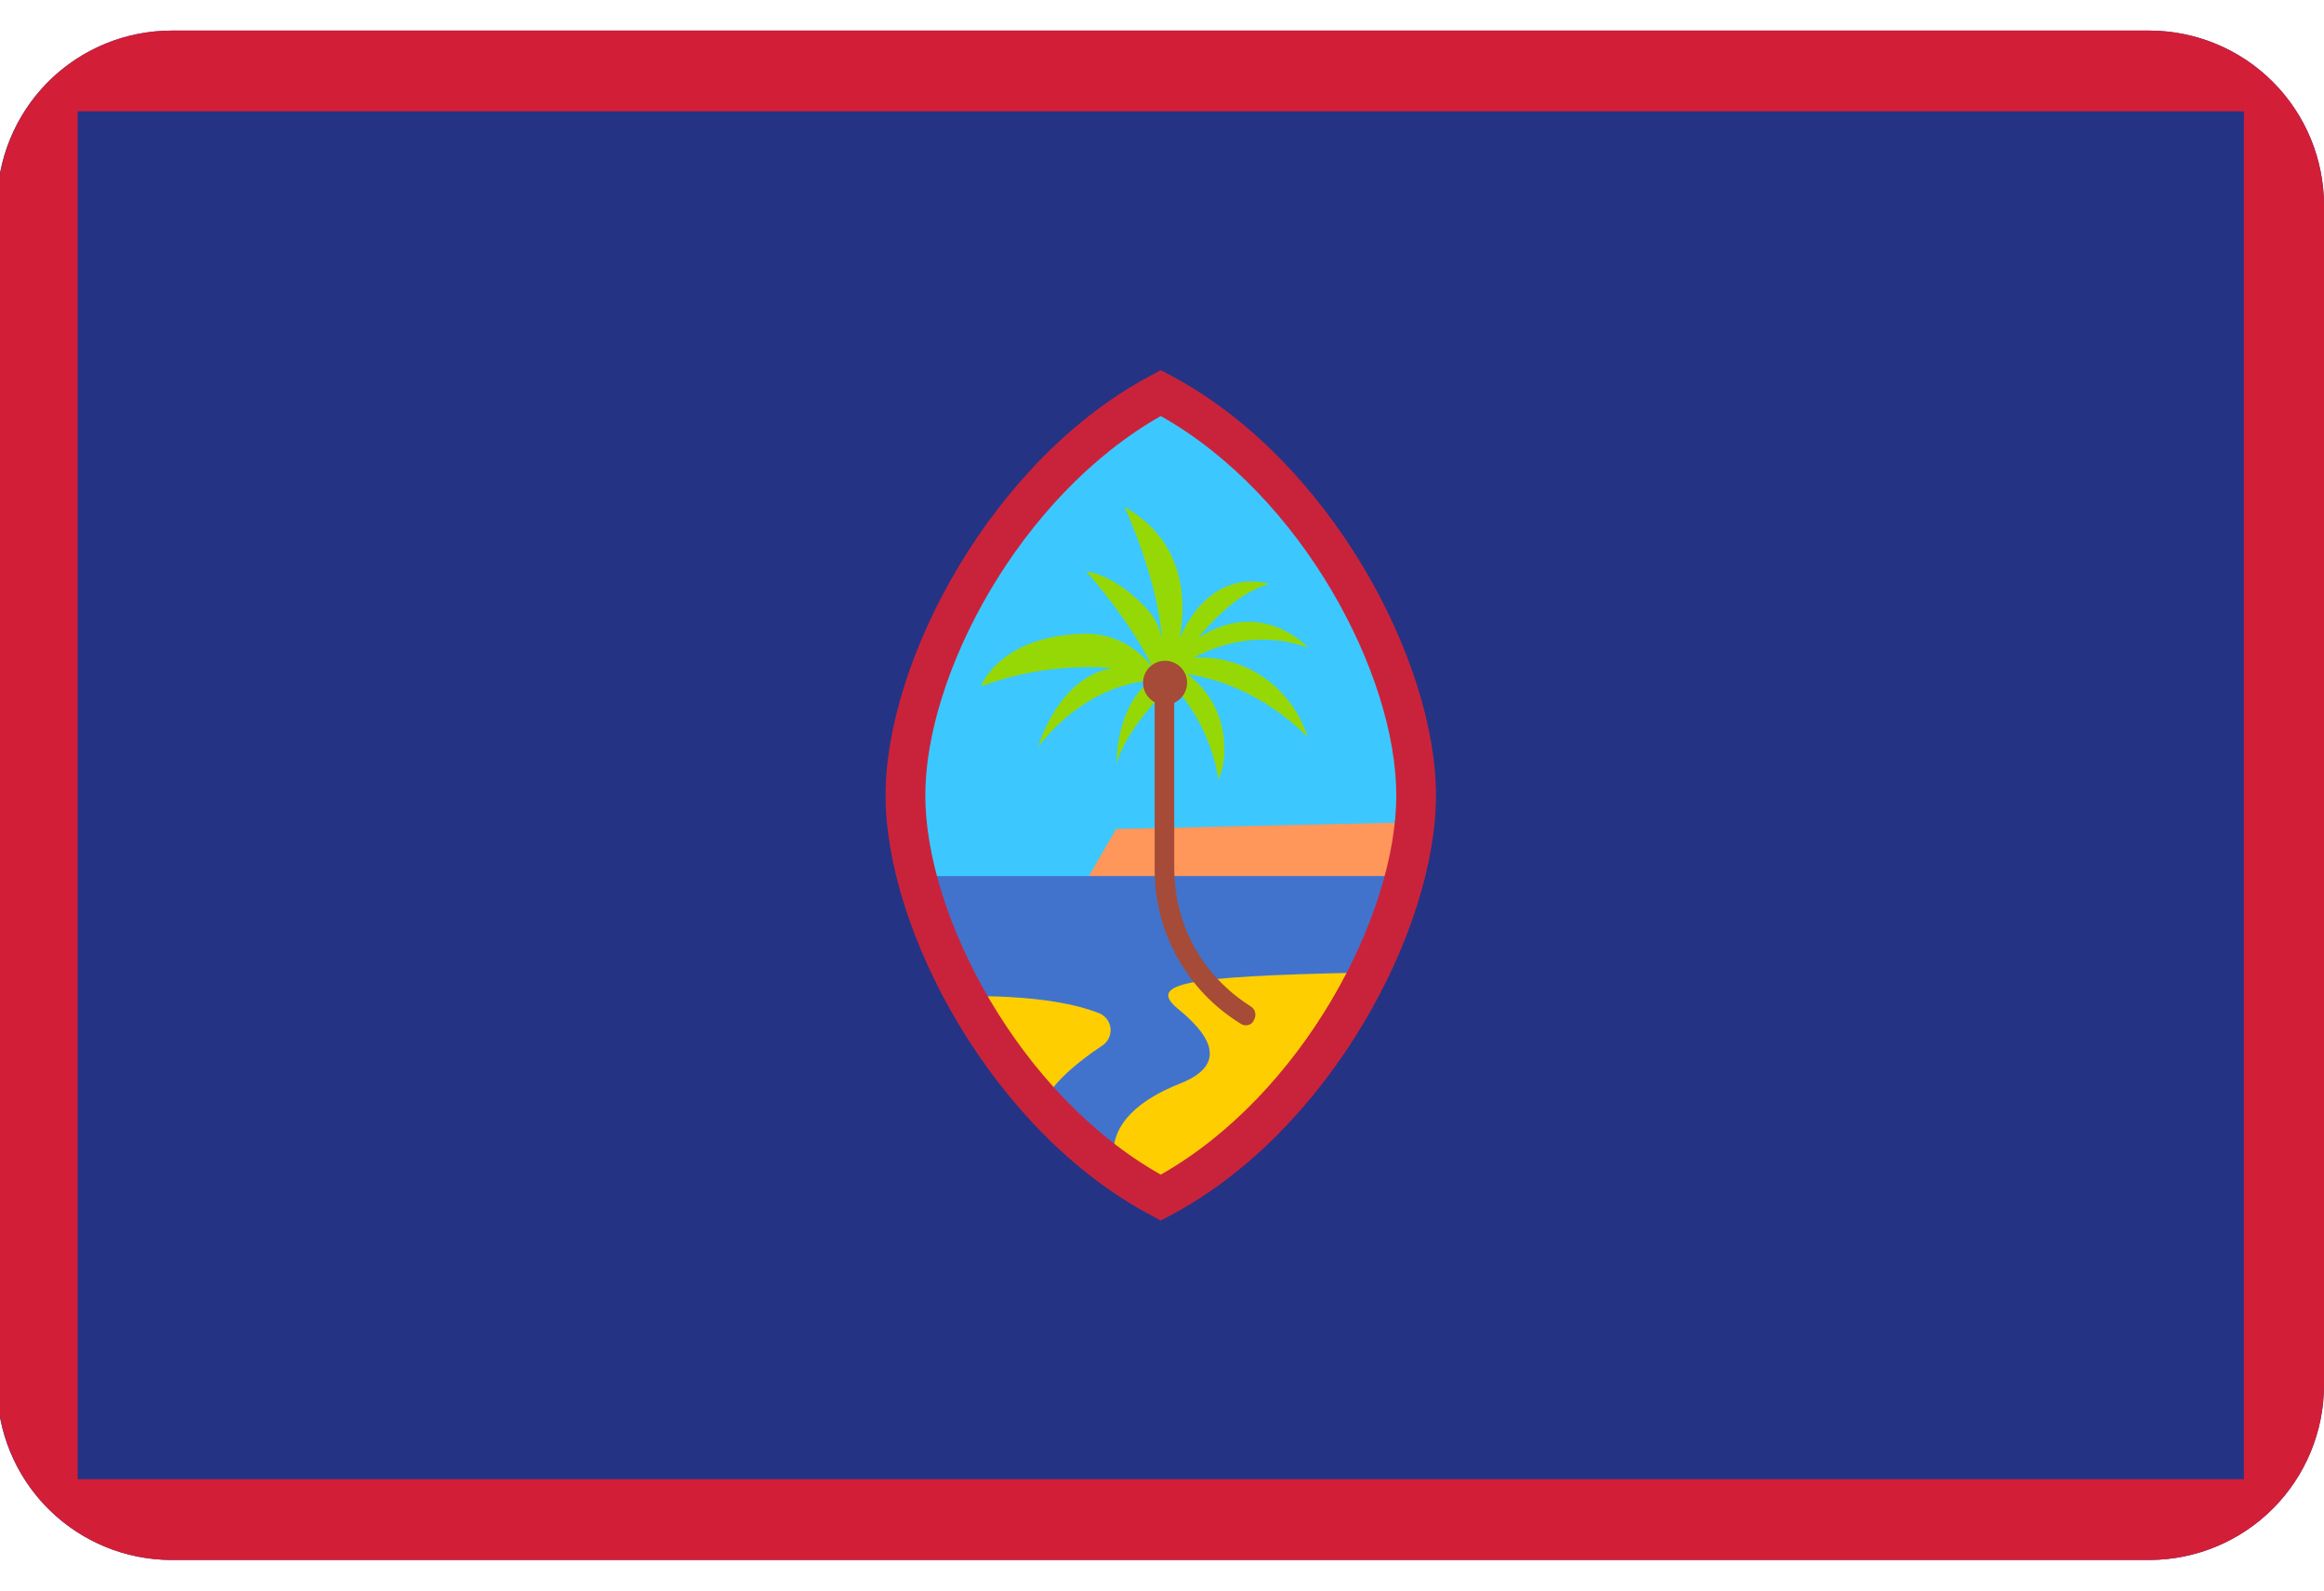 <svg width="38" height="26" viewBox="0 0 38 26" fill="none" xmlns="http://www.w3.org/2000/svg">
<g clip-path="url(#clip0_26003_91968)">
<g clip-path="url(#clip1_26003_91968)">
<path d="M35.15 25.5H2.8C2.043 25.497 1.319 25.195 0.784 24.659C0.25 24.123 -0.05 23.397 -0.05 22.64V3.36C-0.05 2.603 0.25 1.877 0.784 1.341C1.319 0.805 2.043 0.503 2.8 0.5L35.15 0.5C35.907 0.503 36.632 0.805 37.166 1.341C37.7 1.877 38 2.603 38 3.36V22.64C38 23.397 37.7 24.123 37.166 24.659C36.632 25.195 35.907 25.497 35.15 25.5Z" fill="#253384"/>
<path d="M18.98 6.42C16.49 7.74 14.81 10.87 14.81 13C14.81 15.13 16.49 18.26 18.98 19.58C21.47 18.26 23.15 15.13 23.15 13C23.15 10.87 21.47 7.74 18.98 6.42Z" fill="#3CC8FF"/>
<path d="M19.52 10.749C19.92 10.539 20.61 10.299 21.39 10.589C21.39 10.589 20.64 9.749 19.59 10.429C19.87 10.089 20.29 9.669 20.75 9.549C20.75 9.549 19.84 9.209 19.29 10.429C19.4 9.819 19.38 8.849 18.39 8.289C18.39 8.289 18.94 9.479 19 10.459C18.968 10.258 18.873 10.073 18.73 9.929C18.21 9.379 17.76 9.339 17.76 9.339C17.76 9.339 18.48 10.139 18.84 10.899C18.64 10.649 18.27 10.339 17.69 10.359C16.33 10.409 16.04 11.219 16.04 11.219C16.727 10.965 17.46 10.863 18.19 10.919C17.29 11.079 16.98 12.199 16.98 12.199C17.7 11.299 18.48 11.149 18.8 11.129C18.23 11.599 18.26 12.479 18.26 12.479C18.39 11.989 18.91 11.429 19.16 11.179C19.84 11.909 19.92 12.739 19.92 12.739C19.92 12.739 20.07 12.489 20 11.989C19.971 11.796 19.904 11.611 19.803 11.444C19.702 11.278 19.568 11.133 19.41 11.019C20.6 11.189 21.38 12.049 21.38 12.049C21.258 11.657 21.01 11.316 20.673 11.08C20.336 10.845 19.93 10.728 19.52 10.749Z" fill="#96D805"/>
<path d="M35.15 0.5H2.8C2.071 0.502 1.371 0.782 0.842 1.284C0.314 1.787 -0.002 2.472 -0.04 3.2V22.8C-0.002 23.528 0.314 24.213 0.842 24.715C1.371 25.218 2.071 25.498 2.8 25.5H35.15C35.907 25.497 36.632 25.195 37.166 24.659C37.7 24.123 38 23.397 38 22.64V3.36C38 2.603 37.7 1.877 37.166 1.341C36.632 0.805 35.907 0.503 35.15 0.5ZM36.69 24.18H1.27V1.82H36.69V24.18Z" fill="#D31E38"/>
<path d="M17.65 14.589L18.25 13.55L23.19 13.44L22.86 14.809L17.65 14.589Z" fill="#FF965A"/>
<path d="M14.99 14.32C15.575 16.531 17.009 18.422 18.98 19.58C19.959 19.01 20.815 18.251 21.5 17.348C22.185 16.446 22.684 15.417 22.97 14.32H14.99Z" fill="#4173CD"/>
<path d="M15.7 16.29C15.7 16.29 17.13 16.22 17.99 16.57C18.037 16.593 18.076 16.627 18.106 16.669C18.135 16.711 18.153 16.76 18.159 16.811C18.163 16.863 18.155 16.914 18.134 16.961C18.114 17.009 18.081 17.049 18.04 17.08C17.62 17.36 17.01 17.83 17.01 18.26L15.7 16.29ZM18.21 18.92C18.16 18.37 18.64 17.97 19.3 17.71C20.16 17.37 19.69 16.84 19.26 16.49C18.75 16.07 19.41 15.96 22.2 15.9L20.83 18.04L18.97 19.58L18.21 18.92Z" fill="#FFCE00"/>
<path d="M18.98 19.951L18.831 19.871C16.23 18.501 14.48 15.211 14.48 13.001C14.48 10.791 16.23 7.501 18.831 6.131L18.98 6.051L19.131 6.131C21.73 7.501 23.48 10.791 23.48 13.001C23.48 15.211 21.73 18.501 19.131 19.871L18.98 19.951ZM18.98 6.801C16.671 8.111 15.13 11.031 15.13 13.001C15.13 14.971 16.671 17.901 18.98 19.201C21.291 17.891 22.831 14.971 22.831 13.001C22.831 11.031 21.291 8.101 18.98 6.801Z" fill="#C9233B"/>
<path d="M20.37 16.76C20.338 16.76 20.306 16.749 20.28 16.73C19.846 16.462 19.489 16.087 19.244 15.64C18.999 15.193 18.873 14.69 18.88 14.18V11.15C18.88 11.06 18.95 10.99 19.04 10.99C19.13 10.99 19.2 11.06 19.2 11.15V14.18C19.2 15.12 19.66 15.95 20.45 16.45C20.53 16.5 20.55 16.6 20.5 16.68C20.48 16.73 20.43 16.76 20.37 16.76Z" fill="#A54B37"/>
<path d="M19.05 11.521C19.249 11.521 19.41 11.36 19.41 11.161C19.41 10.962 19.249 10.801 19.05 10.801C18.852 10.801 18.69 10.962 18.69 11.161C18.69 11.36 18.852 11.521 19.05 11.521Z" fill="#A54B37"/>
</g>
</g>
<defs>
<clipPath id="clip0_26003_91968">
<rect width="38" height="25" fill="white" transform="translate(0 0.5)"/>
</clipPath>
<clipPath id="clip1_26003_91968">
<rect width="38" height="25" fill="white" transform="translate(0 0.5)"/>
</clipPath>
</defs>
</svg>
